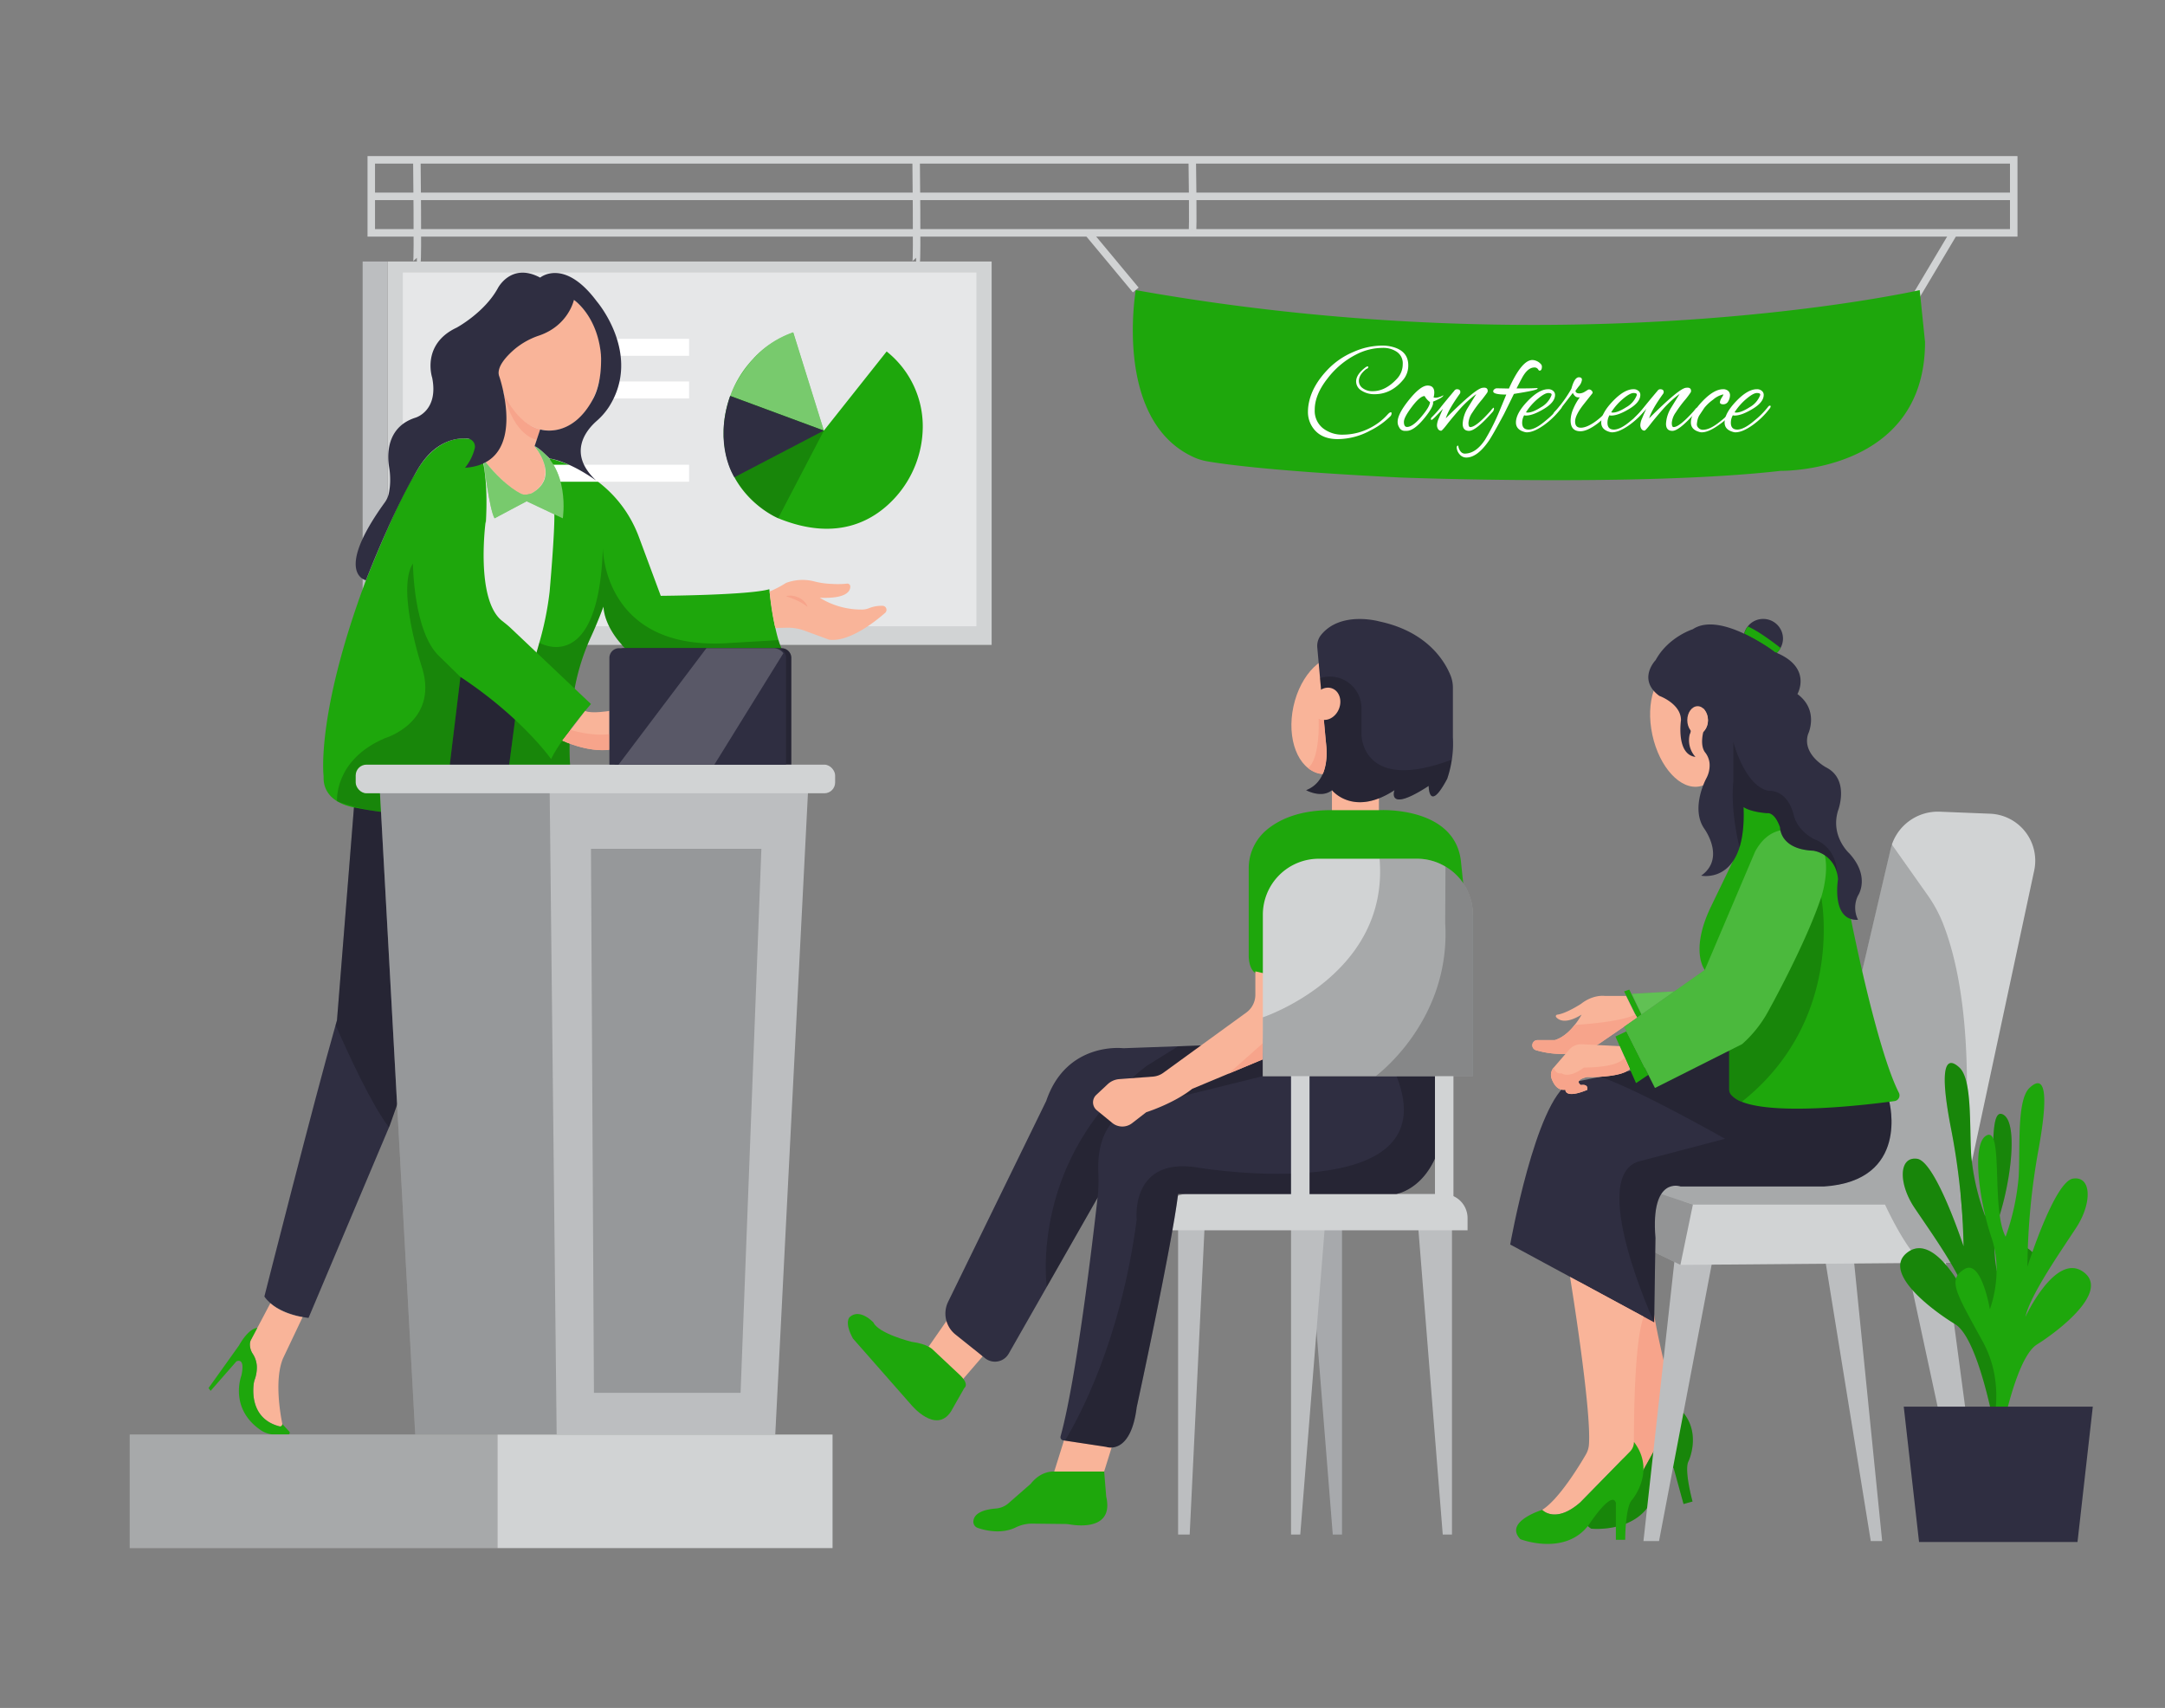  <!DOCTYPE svg PUBLIC "-//W3C//DTD SVG 1.1//EN" "http://www.w3.org/Graphics/SVG/1.1/DTD/svg11.dtd">
<svg id="b625f1e5-8169-47f0-a629-6174850bf053" data-name="Layer 1" xmlns="http://www.w3.org/2000/svg" xmlns:xlink="http://www.w3.org/1999/xlink" width="865.76" height="682.89" viewBox="0 0 865.76 682.89">
<rect x="0" y="0" width="865.76" height="682.89" fill="#808080" stroke="none"/>
<defs>
<clipPath id="bba1797d-02d6-49ba-8647-7b2a2f5c5d3f">
<path id="bc4b0d75-d667-46b5-822e-071868d19f46" data-name="SVGID" d="M-239.61,601.51c-45.46,6.93-88.53,11.33-126.68,14.09-91.65,6.63-155,3.83-155,3.83-94.07,0-157.84-9-199.58-21.43-53.86-16.08-75.27-35-75.27-35-76.57-64-70-186.28-70-186.28,7.19-149,141.27-212.81,141.27-212.81s259.19-193.67,528.75-56.92c0,0,152.35,65.95,156.62,232C-39.51,338.93-32,569.86-239.61,601.51Z" fill="none"/>
</clipPath>
<style xmlns="http://www.w3.org/1999/xhtml">*, ::after, ::before { box-sizing: border-box; }
img, svg { vertical-align: middle; }
</style>
<style xmlns="http://www.w3.org/1999/xhtml">*, body, html { -webkit-font-smoothing: antialiased; }
img, svg { max-width: 100%; }
</style>
</defs>
<path d="M669.85,561.68a5.52,5.52,0,0,1-.52,4.17l-13.79,24.81c-7.31,11.07-13.89,6.92-13.89,6.92,5.33-5.79,9.68-21,11-25.92a9.34,9.34,0,0,0,.18-4c-2.52-13.69-25.06-62.89-25.06-62.89l32.64,7.57C659.25,522.41,667.5,553.22,669.85,561.68Z" fill="#f7a48b"/>
<path d="M675.25,584.19c-1.93,3.36,1.58,16.16,1.58,16.16l-3.6,1-3.9-14.19c-2.9-4.9-8.07,11.14-8.07,11.14-5.76,14.9-24.93,12.91-24.93,12.91-8.35-5,5.32-13.61,5.32-13.61s6.58,4.15,13.89-6.92l13.79-24.81a5.52,5.52,0,0,0,.52-4.17C681.61,570.66,675.25,584.19,675.25,584.19Z" fill="#1ea70c" data-primary="true"/>
<path d="M675.25,584.19c-1.93,3.36,1.58,16.16,1.58,16.16l-3.6,1-3.9-14.19c-2.9-4.9-8.07,11.14-8.07,11.14-5.76,14.9-24.93,12.91-24.93,12.91-8.35-5,5.32-13.61,5.32-13.61s6.58,4.15,13.89-6.92l13.79-24.81a5.52,5.52,0,0,0,.52-4.17C681.61,570.66,675.25,584.19,675.25,584.19Z" opacity="0.2"/>
<polygon points="762.02 502.98 786.41 616.17 793 616.17 777.51 500.18 762.02 502.98" fill="#bcbec0"/>
<polygon points="729.3 500.18 748.1 616.17 752.65 616.17 740.98 500.18 729.3 500.18" fill="#bcbec0"/>
<polygon points="685.08 502.45 663.43 616.17 657.2 616.17 670.04 500.18 685.08 502.45" fill="#bcbec0"/>
<path d="M661.92,500.81,672,505.75l107-.88a6.88,6.88,0,0,0,6.78-7.5l-1.84-20L729.3,453.92l-67.38,16.49-4.72,23.35Z" fill="#d1d3d4"/>
<polygon points="676.97 481.63 671.97 505.75 661.92 500.81 657.2 493.76 661.92 470.41 664.33 477.39 676.97 481.63" opacity="0.3"/>
<path d="M729.3,453.92,756,339.54a19.45,19.45,0,0,1,19.72-15l20.18.81A18.8,18.8,0,0,1,813.47,348L789.05,462s-3.08,16.33-8.37,18.74Z" fill="#d1d3d4"/>
<path d="M664.33,477.39,677,481.63H753.8s8.73,19.08,15.18,23.17h9.9a6.87,6.87,0,0,0,6.84-7.49l-1.83-19.92s9.42-67.33-7.11-108.66a54.36,54.36,0,0,0-6.15-11.12l-14.21-20.1L729.3,453.92l-67.38,16.49Z" opacity="0.2"/>
<path d="M729.3,474.4H672.12S659.93,469.87,662,495l-.52,33.71-57.57-31.12s10.12-57,23.6-64.55l12.41-2.52h0l51.52-10.46,64.06,20.45S763.91,472.19,729.3,474.4Z" fill="#2f2e41" data-secondary="true"/>
<path d="M729.3,474.4H672.12S659.93,469.87,662,495l-.52,33.71s-27.48-59.9-5.18-64.58l33.53-8.81s-34.37-19.52-49.89-24.8l51.52-10.46,64.06,20.45S763.91,472.19,729.3,474.4Z" opacity="0.2"/>
<path d="M759.34,436.92a2.3,2.3,0,0,1-1.75,3.33c-11.23,1.53-47.22,5.82-61.07.28a10.48,10.48,0,0,1-4.34-2.87,3.44,3.44,0,0,1-.71-2.19V404.9l-9.74-17.1s-6.06-7.41,2.37-25.11l8.79-18.18,3.35-26.66L711.82,323l24.48,21.1,3.89,23.4S750.38,419.31,759.34,436.92Z" fill="#1ea70c" data-primary="true"/>
<path d="M696.52,440.53a10.46,10.46,0,0,1-4.35-2.88,3.49,3.49,0,0,1-.7-2.18V420.08l32.33-60.77,4.49-.53S738.12,407.53,696.52,440.53Z" opacity="0.2"/>
<path d="M425.86,574.68l-4.29,13.71h19.95s2.58-8.22,3.55-11.36Z" fill="#f9b499"/>
<path d="M398.24,603.15c-3.38.26-8.67,1.26-9,5.07a2.6,2.6,0,0,0,1.76,2.69c2.89,1,9.38,2.6,15.12-.17a14.77,14.77,0,0,1,6.51-1.55l13.23.15a11.47,11.47,0,0,1,1.94.17c3.66.62,17.63,2.17,14.56-11.13l-.81-10H421.57s-5.09-.59-9.4,4.9L403.33,601A8.65,8.65,0,0,1,398.24,603.15Z" fill="#1ea70c" data-primary="true"/>
<polygon points="370.76 539.28 379.58 526.59 392.97 542.29 383.88 552.83 370.76 539.28" fill="#f9b499"/>
<path d="M339.8,526.59s-2.37,1.94,1.29,8.6l23.44,26.67s9.68,11.61,15.7,2.58L385.6,555s2.37-1.51-2.15-5.59l-10.32-9.68s-1.94-2.37-8.6-3.23c0,0-13.12-3.22-15.27-7.74C349.26,528.74,343.88,522.93,339.8,526.59Z" fill="#1ea70c" data-primary="true"/>
<polygon points="536.66 489.6 536.66 613.56 532.96 613.56 523.06 489.6 536.66 489.6" fill="#a7a9ac"/>
<polygon points="471.11 489.6 471.11 613.56 475.74 613.56 481.75 489.6 471.11 489.6" fill="#bcbec0"/>
<polygon points="516.27 489.6 516.27 613.56 519.96 613.56 529.86 489.6 516.27 489.6" fill="#bcbec0"/>
<polygon points="580.63 489.6 580.63 613.56 576.94 613.56 567.04 489.6 580.63 489.6" fill="#bcbec0"/>
<path d="M382.08,533.58l11.84,9.47a6.32,6.32,0,0,0,9.44-1.8l35.54-62.33L505,430.28V417.11l-55.81,2s-22.71-2.84-30.82,21.09l-39.21,80.27A10.73,10.73,0,0,0,382.08,533.58Z" fill="#2f2e41" data-secondary="true"/>
<path d="M418.6,514.51s-7.38-51.35,39.89-88.31l12.62-7.86L505,417.11v13.17L438.9,478.92Z" opacity="0.2"/>
<ellipse cx="532.63" cy="285.78" rx="24" ry="15.73" transform="translate(140.25 745.57) rotate(-77.74)" fill="#f9b499"/>
<rect x="532.63" y="314.18" width="18.78" height="12.06" fill="#f9b499"/>
<rect x="154.97" y="104.56" width="241.58" height="153.29" fill="#d1d3d4"/>
<rect x="161.08" y="108.97" width="229.38" height="141.43" fill="#e6e7e8"/>
<path d="M199.19,261.14l18.92,6.47,7.26-30,1-49.33-32.19-7.1-7.28,13.31s-2.91,34-2.82,34.91S199.19,261.14,199.19,261.14Z" fill="#e6e7e8"/>
<path d="M219.79,275.28l-18.08,45L155.84,450.06l-.29.69-32.17,76.19s-12.53-1.14-17.66-8.54c0,0,20.14-79.45,28.49-108.57.2-.66.38-1.31.55-1.92l7.49-94,40.52-53.54Z" fill="#2f2e41" data-secondary="true"/>
<path d="M219.79,275.28l-18.08,45L155.84,450.06l-.29.69c-6.77-8.84-15.82-28.31-21.34-40.92.2-.66.38-1.31.55-1.92l7.49-94,40.52-53.54Z" opacity="0.2"/>
<path d="M314.34,261.82s-57.06,8.83-65.87-4.29c0,0-6.67-6.91-7.15-15,0,0-2.42,6.52-4.88,11.82A88.46,88.46,0,0,0,228.92,281c-1.17,9.62-1.8,21.34-.21,31.93a5.21,5.21,0,0,1-3.24,5.67c-4.45,1.71-12.57,3.67-23.76,1.71l4.45-33.89s5.46-14.58,9.5-29.43a124.5,124.5,0,0,0,4.13-20.44s2.05-23.11,1.89-30.88l-1.89-22.35s26.06,5,35.84,31.76l8.6,23.15s35.31-.24,43.42-2.64c0,0,1.28,12.51,3.65,20.35C312.17,258.8,313.18,261.05,314.34,261.82Z" fill="#1ea70c" data-primary="true"/>
<path d="M314.34,261.82s-57.06,8.83-65.87-4.29c0,0-6.67-6.91-7.15-15,0,0-2.42,6.52-4.88,11.82A88.46,88.46,0,0,0,228.92,281c-1.17,9.62-1.8,21.34-.21,31.93a5.21,5.21,0,0,1-3.24,5.67c-4.45,1.71-12.57,3.67-23.76,1.71l4.45-33.89s5.46-14.58,9.5-29.43c0,0,23.75,13.92,25.42-37.86,0,0,0,40.36,48.58,38.08l21.64-1.27C312.17,258.8,313.18,261.05,314.34,261.82Z" opacity="0.2"/>
<rect x="145.02" y="104.56" width="9.95" height="153.29" fill="#bcbec0"/>
<rect x="195.35" y="135.47" width="80.21" height="6.79" fill="#fff"/>
<rect x="195.35" y="152.52" width="80.21" height="6.79" fill="#fff"/>
<rect x="195.35" y="185.82" width="80.21" height="6.79" fill="#fff"/>
<path d="M249.68,259.17h62.87a3.89,3.89,0,0,1,3.89,3.89v42.67a0,0,0,0,1,0,0H245.79a0,0,0,0,1,0,0V263.06A3.89,3.89,0,0,1,249.68,259.17Z" fill="#2f2e41" data-secondary="true"/>
<path d="M249.68,259.17h62.87a3.89,3.89,0,0,1,3.89,3.89v42.67a0,0,0,0,1,0,0H245.79a0,0,0,0,1,0,0V263.06A3.89,3.89,0,0,1,249.68,259.17Z" opacity="0.2"/>
<ellipse cx="219.79" cy="144.45" rx="20.7" ry="27.72" fill="#f9b499"/>
<path d="M194.22,184.87s7.95,10.06,14.51,12.71a4.48,4.48,0,0,0,3.86-.29c3.45-2,9.84-7.48,1.19-18.89l2.23-6.7s-9.22-1.14-14.62-14.55a33.52,33.52,0,0,1,.11,12A34,34,0,0,1,194.22,184.87Z" fill="#f9b499"/>
<path d="M216,171.7l-1.37,4.13s-9-1.05-13.25-18.68C201.39,157.15,206.41,169.38,216,171.7Z" fill="#f7a48b"/>
<path d="M193.51,185.24s2.15,18.43,4.26,22l12.83-6.82,14.46,6.82s3.27-20.48-11.28-28.84c0,0,10.71,12.34-1.19,18.89,0,0-2.52.91-3.86.29,0,0-5.93-2.17-14.51-12.71Z" fill="#1ea70c" data-primary="true"/>
<path d="M193.51,185.24s2.15,18.43,4.26,22l12.83-6.82,14.46,6.82s3.27-20.48-11.28-28.84c0,0,10.71,12.34-1.19,18.89,0,0-2.52.91-3.86.29,0,0-5.93-2.17-14.51-12.71Z" fill="#fff" opacity="0.4"/>
<path d="M194.22,208.4s-4.22,31.09,6.45,39.75c1.27,1,2.56,2,3.74,3.14l31.91,30.2s-11.77,13.47-15.95,22c0,0-11.57-16.52-36.25-32.84l-6.06,49.9a4.8,4.8,0,0,1-3.93,4.13c-4.91.87-15.12,1.64-31.89-1.75,0,0-13.3-1.39-12.83-12.53,0,0-3.19-24.57,16.91-78.36,0,0,13.77-34.54,19.82-42.75,0,0,7.58-15.95,21.9-13.75a3.92,3.92,0,0,1,3,2.21c1.6,3.45,4.37,12.39,3.23,31.58" fill="#1ea70c" data-primary="true"/>
<path d="M165.13,225.3s.15,27.6,10.64,37.2l8.35,8.17-6.06,49.9s-.61,3.68-3.93,4.13c0,0-20.72,2.84-39.34-4.34,0,0-1.36-16.47,19.14-25.21,0,0,21.27-6.26,15-27.71C168.93,267.44,158.3,235.74,165.13,225.3Z" opacity="0.2"/>
<path d="M113.17,543.13c-3.47,8.35-1.13,21.93-.28,26.16a.87.87,0,0,1-1.09,1C100.4,567.34,101,556.36,101.52,553a9.32,9.32,0,0,1,.49-1.77,14.66,14.66,0,0,0,.72-4.8,10.11,10.11,0,0,0-1.76-5.32,6.8,6.8,0,0,1-.94-4.76l2.86-5.4,5.22-9.88c5.09,4.52,12.9,5.55,12.9,5.55Z" fill="#f9b499"/>
<path d="M115.19,573.58H110a10.13,10.13,0,0,1-5.7-1.74C91.44,563.06,96.53,550,96.53,550c1.67-7.66-2-5.67-2-5.67L84.22,556.11,83.39,555l12.15-17c4.16-7.32,7.35-7.06,7.35-7.06l-2.45,4.63a4.12,4.12,0,0,0-.5,2.12,6.83,6.83,0,0,0,1,3.41,10.11,10.11,0,0,1,1.76,5.32,14.66,14.66,0,0,1-.72,4.8,9.32,9.32,0,0,0-.49,1.77c-.48,3.4-1.12,14.38,10.28,17.33a.87.87,0,0,0,1.09-1l2.83,3.08A.72.72,0,0,1,115.19,573.58Z" fill="#1ea70c" data-primary="true"/>
<polygon points="151.82 314.75 166.05 573.58 310.02 573.58 323.21 314.75 151.82 314.75" fill="#bcbec0"/>
<polygon points="151.82 314.75 219.79 314.75 222.6 573.58 166.05 573.58 151.82 314.75" opacity="0.2"/>
<polygon points="236.32 339.38 237.51 556.9 296.15 556.9 304.47 339.38 236.32 339.38" opacity="0.2"/>
<rect x="51.88" y="573.58" width="281.05" height="45.4" fill="#d1d3d4"/>
<rect x="51.88" y="573.58" width="147.11" height="45.4" opacity="0.2"/>
<path d="M307.76,236.5a43.85,43.85,0,0,0,6.58-3.44,18.87,18.87,0,0,1,11-.67,32.23,32.23,0,0,0,7.25,1.07,35.55,35.55,0,0,0,6.07-.1,1.18,1.18,0,0,1,1.37,1.15c0,1.89-1.59,4.93-12.2,4.49a31.51,31.51,0,0,0,16.81,4.72,7.65,7.65,0,0,0,2.72-.49,13.48,13.48,0,0,1,5.79-1A1.62,1.62,0,0,1,354,245c-3.73,3.29-14.26,11.8-22.44,10.77l-9.85-3.62a19.4,19.4,0,0,0-7.12-1.17l-4.54.11A100.26,100.26,0,0,1,307.76,236.5Z" fill="#f9b499"/>
<path d="M314.34,238.37a6.38,6.38,0,0,1,2.57-.16,8.69,8.69,0,0,1,2.49.73,7.45,7.45,0,0,1,2.14,1.5,5.66,5.66,0,0,1,1.41,2.17c-.74-.47-1.36-1-2.05-1.36a19.55,19.55,0,0,0-2.06-1.11C317.43,239.46,316,239,314.34,238.37Z" fill="#f7a48b"/>
<circle cx="281.87" cy="287.22" r="6.3" fill="none" stroke="#ed1c24" stroke-miterlimit="10" stroke-width="0.25"/>
<path d="M224.87,296.11s9.85,4.71,18.82,3.65V284.25s-7.19,1.21-9.71,0Z" fill="#f9b499"/>
<path d="M228.15,291.84s8.44,2.68,15.54,1.68v6.24s-7.42,1.46-18.82-3.65Z" fill="#f7a48b"/>
<path d="M581,294.87a42,42,0,0,1-.43,8.89,43.39,43.39,0,0,1-1.84,7.62c-7.4,13.95-7.4,2.85-7.4,2.85-17.09,11.1-13.68,1.71-13.68,1.71-16.51,10.82-25,0-25,0-4.2,3.42-10.33,0-10.33,0,10.25-4,8-17.94,8-17.94l-2.45-26.89-1.1-12.23a7,7,0,0,1,1.5-5c7.93-9.8,23.37-5.4,23.37-5.4,19.3,4.12,26.23,16.13,28.44,21.65A13.13,13.13,0,0,1,581,275Z" fill="#2f2e41" data-secondary="true"/>
<path d="M580.52,303.76a43.39,43.39,0,0,1-1.84,7.62c-7.4,13.95-7.4,2.85-7.4,2.85-17.09,11.1-13.68,1.71-13.68,1.71-16.51,10.82-25,0-25,0-4.2,3.42-10.33,0-10.33,0,10.25-4,8-17.94,8-17.94l-2.45-26.89.12,0a12.66,12.66,0,0,1,16.5,12.08v10.59s0,23.46,36,10Z" opacity="0.2"/>
<path d="M527.31,287.22s.78,16-4.25,19.86c0,0,3,2.54,5.91,2.36,0,0,2.35-4.86,1.2-13.25l-.76-8.36A2.64,2.64,0,0,1,527.31,287.22Z" fill="#f7a48b"/>
<path d="M505.76,389.25s-5.83,2.53-6.41-6.61v-35.4a20,20,0,0,1,6.69-15c4.88-4.3,13.09-8.4,26.59-8.31h19s30.93-1.75,32.68,21.39l2.53,24.32Z" fill="#1ea70c" data-primary="true"/>
<path d="M474.71,477.39H577.22a9.64,9.64,0,0,1,9.64,9.64v4.88a0,0,0,0,1,0,0H465.06a0,0,0,0,1,0,0V487A9.64,9.64,0,0,1,474.71,477.39Z" fill="#d1d3d4"/>
<path d="M558.36,477.39H471.11c-2.48,20.53-16.56,85.3-16.56,85.3-2.44,19.46-12.17,15.82-12.17,15.82L425.86,576l-.69-.11a1.28,1.28,0,0,1-1.05-1.62c6.3-22.84,12.76-77.39,14.78-95.34a61.18,61.18,0,0,0,.32-9.76c-1.3-27.71,20.6-27.71,20.6-27.71L505,430.28h72.55C581.71,473.86,558.36,477.39,558.36,477.39Z" fill="#2f2e41" data-secondary="true"/>
<path d="M558.36,477.39H471.11c-2.48,20.53-16.56,85.3-16.56,85.3-2.44,19.46-12.17,15.82-12.17,15.82L425.86,576c5.51-9,22.29-39.83,28.69-88.32,0,0-2.84-25.95,25.54-20.67,0,0,99.45,16.17,78.38-36.72h19.06C581.71,473.86,558.36,477.39,558.36,477.39Z" opacity="0.2"/>
<path d="M502,388.38v9.38a8.75,8.75,0,0,1-3.61,7.08l-33.18,24.09a8.15,8.15,0,0,1-4.16,1.53l-13.4,1a7.68,7.68,0,0,0-4.66,2l-4.61,4.32a4.08,4.08,0,0,0,.21,6.13l6.2,5.08a6.36,6.36,0,0,0,7.9.11l5.67-4.39s10.9-3.43,18.38-9.35L505,423.56l.78-34.31Z" fill="#f9b499"/>
<polygon points="491.26 429.3 504.98 417.11 504.98 423.56 491.26 429.3" fill="#f7a48b"/>
<ellipse cx="674.73" cy="290.75" rx="14.28" ry="24.13" transform="translate(-46.02 148.2) rotate(-12.12)" fill="#f9b499"/>
<path d="M713,255.32a7.82,7.82,0,0,1-1,3.77,8.11,8.11,0,0,1-1.52,2,7.77,7.77,0,0,1-5.4,2.15,7.9,7.9,0,0,1-7.9-7.89,6.84,6.84,0,0,1,.26-1.94,7.39,7.39,0,0,1,1.46-2.94,7.81,7.81,0,0,1,6.18-3A7.89,7.89,0,0,1,713,255.32Z" fill="#2f2e41" data-secondary="true"/>
<path d="M712.05,259.09a8.11,8.11,0,0,1-1.52,2l-.87-.36c-4.19-3.44-12.17-7.32-12.17-7.32a7.39,7.39,0,0,1,1.46-2.94C703.05,252.29,708.69,256.46,712.05,259.09Z" fill="#1ea70c" data-primary="true"/>
<polygon points="646 414.44 654.23 433.06 659.15 429.75 650.38 412.36 646 414.44" fill="#1ea70c" data-primary="true"/>
<path d="M653.4,576.53a5.53,5.53,0,0,1-1.6,3.88l-19.86,20.28c-10,8.74-15.23,3-15.23,3,6.67-4.17,14.89-17.72,17.44-22.1a9.17,9.17,0,0,0,1.23-3.77c1.19-13.87-7.54-67.28-7.54-67.28l29.48,15.94C653.57,535.86,653.37,567.75,653.4,576.53Z" fill="#f9b499"/>
<path d="M652.65,599.67c-2.75,2.72-2.75,16-2.75,16h-3.73V600.94c-1.5-5.49-10.74,8.61-10.74,8.61-9.49,12.85-27.45,5.86-27.45,5.86-6.74-7,8.73-11.72,8.73-11.72s5.25,5.74,15.23-3l19.86-20.28a5.53,5.53,0,0,0,1.6-3.88C662.36,588.3,652.65,599.67,652.65,599.67Z" fill="#1ea70c" data-primary="true"/>
<polygon points="652.57 397.36 656.4 405.65 669.55 396.38 652.57 397.36" fill="#1ea70c" data-primary="true"/>
<polygon points="652.57 397.36 656.4 405.65 669.55 396.38 652.57 397.36" fill="#fff" opacity="0.3"/>
<polygon points="649.46 396.38 651.54 395.68 656.4 405.65 654.65 406.88 649.46 396.38" fill="#1ea70c" data-primary="true"/>
<path d="M654.64,406.88c-3.25,2.3-13.52,9.3-13.52,9.3-10.46,7.71-22.82,4.95-27,3.69a2.06,2.06,0,0,1,.61-4h7c3.35-1,6.16-3.72,8-6.11a28.49,28.49,0,0,0,2.73-4.07c-6.33,3.87-9.09,2.24-10.17,1a.62.62,0,0,1,.44-1c3.61-.45,9.55-4.35,9.55-4.35,4.88-3.82,9.42-3.14,9.42-3.14h8.54l3.7,7.51Z" fill="#f9b499"/>
<path d="M654.64,406.88c-3.25,2.3-13.52,9.3-13.52,9.3-10.46,7.71-22.82,4.95-27,3.69a2.06,2.06,0,0,1,.61-4h7c3.35-1,6.16-3.72,8-6.11.56,0,17.74-.9,24.21-4.09Z" fill="#f7a48b"/>
<path d="M329.46,172.17l25.1-31.64A38.21,38.21,0,0,1,369,171a42.44,42.44,0,0,1-10.62,27.49c-8.08,9.14-23,18.6-47.18,8.72,0,0-20.22-8.26-21.73-31.51A43.26,43.26,0,0,1,301,143.67a38.84,38.84,0,0,1,16.2-10.79Z" fill="#1ea70c" data-primary="true"/>
<path d="M329.46,172.17,292,158.3s6.53-19.1,25.17-25.42Z" fill="#fff" opacity="0.4"/>
<path d="M329.46,172.17l-35.78,18.68s-8.56-12.78-1.7-32.55Z" fill="#2f2e41" data-secondary="true"/>
<path d="M311.16,207.24l18.3-35.07-35.78,18.68S299.51,201.73,311.16,207.24Z" opacity="0.2"/>
<line x1="435.17" y1="93.1" x2="454.18" y2="115.95" fill="none" stroke="#d1d3d4" stroke-miterlimit="10" stroke-width="3"/>
<line x1="761.43" y1="126.43" x2="781.27" y2="93.1" fill="none" stroke="#d1d3d4" stroke-miterlimit="10" stroke-width="3"/>
<rect x="148.47" y="63.91" width="656.8" height="29.19" fill="none" stroke="#d1d3d4" stroke-miterlimit="10" stroke-width="3"/>
<line x1="148.47" y1="78.51" x2="805.27" y2="78.51" fill="none" stroke="#d1d3d4" stroke-miterlimit="10" stroke-width="3"/>
<path d="M166.7,63.91s.47,40.65,0,40.65" fill="none" stroke="#d1d3d4" stroke-miterlimit="10" stroke-width="3"/>
<path d="M366.35,63.91s.47,40.65,0,40.65" fill="none" stroke="#d1d3d4" stroke-miterlimit="10" stroke-width="3"/>
<path d="M476.77,63.91s.46,29.19,0,29.19" fill="none" stroke="#d1d3d4" stroke-miterlimit="10" stroke-width="3"/>
<path d="M237.27,159.31C228.57,175.83,216,171.7,216,171.7l-2.23,6.7c2,.67,6,4.9,6,4.9,8.91,1.56,18.7,8.91,18.7,8.91-11.83-11-3.94-20.3.07-23.85a27.12,27.12,0,0,0,5-5.72c13.32-21-4.88-42.12-4.88-42.12C225.58,102.93,216,111,216,111c-11.58-6.24-16.92,4.23-16.92,4.23C193.74,125,182.61,131,182.61,131c-14.25,6.68-9.79,20-9.79,20,2.67,13.36-6.68,16-6.68,16-12,3.83-11.23,15.6-10.54,19.71a29,29,0,0,1,.43,4.74,26,26,0,0,1-.6,6.07,9.6,9.6,0,0,1-1.59,3.41c-20.57,28.46-7.52,31.08-7.52,31.08,11.8-29.84,19.82-42.75,19.82-42.75,7-13.05,16.17-14.27,20.82-13.9a3.22,3.22,0,0,1,2.92,3.75,19.93,19.93,0,0,1-3.93,7.93c26.05-1.79,13.58-36.92,13.58-36.92-.88-3.44,2.8-7.54,6.34-10.58a30.18,30.18,0,0,1,9.84-5.42c11.67-4.06,13.79-14.2,13.79-14.2s9.37,6.18,10.81,21.92c0,.49.06,1,.06,1.46C240.38,146,240.35,153.45,237.27,159.31Z" fill="#2f2e41" data-secondary="true"/>
<rect x="142.24" y="305.73" width="191.72" height="11.45" rx="4.31" fill="#d1d3d4"/>
<path d="M247.58,259.17h62.87a3.89,3.89,0,0,1,3.89,3.89v42.67a0,0,0,0,1,0,0H243.69a0,0,0,0,1,0,0V263.06A3.89,3.89,0,0,1,247.58,259.17Z" fill="#2f2e41" data-secondary="true"/>
<path d="M247.35,305.73l35.13-46.56h26.69a5,5,0,0,1,4.09,2l-27.58,44.54Z" fill="#fff" opacity="0.2"/>
<ellipse cx="530.34" cy="281.39" rx="6.59" ry="5.49" transform="translate(71.85 668.99) rotate(-68.16)" fill="#f9b499"/>
<rect x="516.27" y="426.2" width="7.39" height="55.43" fill="#d1d3d4"/>
<rect x="573.83" y="426.2" width="7.39" height="55.43" fill="#d1d3d4"/>
<path d="M589,365.72v64.56H505V365.72a22.37,22.37,0,0,1,22.37-22.37h39.29A22.07,22.07,0,0,1,578,346.48,22.3,22.3,0,0,1,589,365.72Z" fill="#d1d3d4"/>
<path d="M589,365.72v64.56H505V406.75s50.58-16.73,46.68-63.4h15A22.35,22.35,0,0,1,589,365.72Z" opacity="0.2"/>
<path d="M589,365.72v64.56H550.11s30.17-22,27.81-61.25l.11-22.55A22.3,22.3,0,0,1,589,365.72Z" opacity="0.2"/>
<path d="M649.46,410.54,661.8,435l34.87-17.54A48.54,48.54,0,0,0,707.28,404s14.72-26.42,21-45.26c0,0,7.11-21.06-5.87-25.25,0,0-13-7.14-20.59,7.06L681.73,387.8Z" fill="#1ea70c" data-primary="true"/>
<path d="M649.46,410.54,661.8,435l34.87-17.54A48.54,48.54,0,0,0,707.28,404s14.72-26.42,21-45.26c0,0,7.11-21.06-5.87-25.25,0,0-13-7.14-20.59,7.06L681.73,387.8Z" fill="#fff" opacity="0.2"/>
<path d="M743,358.08a10.92,10.92,0,0,0,0,9.68c-10.82.57-8-16.22-8-16.22a15.77,15.77,0,0,0-.34-2.21,11.77,11.77,0,0,0-9.54-9.19c-13.47-.56-13.28-9.3-13.28-9.3-2.28-6.45-5.12-5.69-5.12-5.69-7.22-.57-9.5-2.47-9.5-2.47.29,7-.39,12.2-1.61,16.12-4.29,13.66-15.33,11.32-15.33,11.32,10-7.07,1.14-18.94,1.14-18.94-5.47-8.21.9-19.94.9-19.94a10.9,10.9,0,0,0,1.32-5.94,8.26,8.26,0,0,0-1.82-4.51c-2.15-2.86-.67-8.18-.67-8.18,4.11-4.84,0-9.32,0-9.32l-5.42,4.65c1,4.35,0,5.6,0,5.6a9.86,9.86,0,0,0,2.27,9.1c-7.86-1-5.79-14.7-5.79-14.7,0-6.62-8.69-9.72-8.69-9.72-8.9-6.62-1.45-14.29-1.45-14.29,5.09-9.29,14.85-12.34,14.85-12.34,11.1-7.41,32.74,9.11,32.74,9.11,15.37,6,9.11,16.8,9.11,16.8,8.83,6.55,4.27,16,4.27,16-2.57,8.06,7.12,13.28,7.12,13.28,9.69,4.85,4.84,17.37,4.84,17.37-3.13,10.26,4.55,17.09,4.55,17.09C748.1,350.68,743,358.08,743,358.08Z" fill="#2f2e41" data-secondary="true"/>
<path d="M734.66,349.33a11.77,11.77,0,0,0-9.54-9.19c-13.47-.56-13.28-9.3-13.28-9.3-2.28-6.45-5.12-5.69-5.12-5.69-7.22-.57-9.5-2.47-9.5-2.47.29,7-.39,12.2-1.61,16.12,0,0-3.69-14.18-2.47-26.27V296.58s4.56,17.94,14.24,19.64c0,0,7.41-.85,10,10,0,0,1.13,5.7,8.25,9.4C725.6,335.59,734.28,338.13,734.66,349.33Z" opacity="0.2"/>
<ellipse cx="678.87" cy="287.95" rx="4.14" ry="5.59" fill="#f9b499"/>
<path d="M632.2,433.84c3.2-.5,2.53,1.92,2.53,1.92-9.12,3.76-8.75-.07-8.75-.07-3,.51-4.65-2.12-5.47-4.32a4.46,4.46,0,0,1,.81-4.53l6.16-7.13a6.34,6.34,0,0,1,5.13-2.18l15.08.75,2,4.43,2.07,4.68c-3.36,3.62-17.15,3.25-17.15,3.25C629,432,632.2,433.84,632.2,433.84Z" fill="#f9b499"/>
<path d="M632.2,433.84c3.2-.5,2.53,1.92,2.53,1.92-9.12,3.76-8.75-.07-8.75-.07-3,.51-4.65-2.12-5.47-4.32a4.46,4.46,0,0,1,.81-4.53s.64,2.79,3.15,2.3c0,0,2.85,2.3,8.91-2.3,0,0,14,.2,16.27-4.13l2.07,4.68c-3.36,3.62-17.15,3.25-17.15,3.25C629,432,632.2,433.84,632.2,433.84Z" fill="#f7a48b"/>
<path d="M454.18,116s-9.1,52.23,23.28,66.84a22.11,22.11,0,0,0,5.34,1.62c6.52,1.14,26.76,4,77.12,6.46,0,0,96.51,3.71,152.13-2.66,0,0,57.75,1.06,57.75-51.54L767.67,116S629.62,147.29,454.18,116Z" fill="#1ea70c" data-primary="true"/>
<path d="M549.73,157.61a9.26,9.26,0,0,1-5.28-1.44,4.24,4.24,0,0,1-2.15-3.63q0-2.78,3.61-5.55a1.89,1.89,0,0,1,.94-.48c.21,0,.32.07.32.21q0,.53-.84.84c-2,1.57-2.93,3.16-2.93,4.77a3.5,3.5,0,0,0,1.57,2.9,6.32,6.32,0,0,0,3.92,1.18c3.43,0,6.65-1.64,9.69-4.92a8.49,8.49,0,0,0,2.36-5.92,5.5,5.5,0,0,0-2.52-5,9.66,9.66,0,0,0-5.65-1.47,23.14,23.14,0,0,0-10.32,2.57,33.45,33.45,0,0,0-11.54,9.6q-5.16,6.52-5.16,12.54A8.86,8.86,0,0,0,529,171.2a12.49,12.49,0,0,0,8.06,2.59,23.7,23.7,0,0,0,10.79-2.67,24.32,24.32,0,0,0,7-5.34c.56-.63,1-.94,1.31-.94s.31.18.31.55a1.66,1.66,0,0,1-.57,1.13,30.37,30.37,0,0,1-8,5.65,27.52,27.52,0,0,1-13,3.4q-6.52,0-9.71-4.29a10.81,10.81,0,0,1-2.15-6.75,18,18,0,0,1,.42-3.72q1.41-6.7,7.43-13a30.63,30.63,0,0,1,10.32-7.09,28.81,28.81,0,0,1,11.31-2.54,15.81,15.81,0,0,1,4.92.68c3.8,1.18,5.71,3.58,5.71,7.17a8.85,8.85,0,0,1-1.94,5.71Q556.39,157.61,549.73,157.61Z" fill="#fff"/>
<path d="M573.08,161.07q0,1.83-3.5,6.13-4.14,5.07-7.07,5.07h-.84a2.4,2.4,0,0,1-2.15-1.41,4,4,0,0,1-.62-2.2q0-3.14,4.58-8.82t7.4-5.68c1.79,0,2.68.94,2.68,2.83a8.67,8.67,0,0,1-.27,1.88c0,.1.37.16,1,.16a7.2,7.2,0,0,0,2.88-1c0,.6-1.42,1.45-4.14,2.57A1.74,1.74,0,0,1,573.08,161.07Zm-3.4-2.72c-1.19,0-2.87,1.39-5,4.19s-3.27,4.85-3.27,6.17.42,2,1.25,2c1.5,0,3.41-1.36,5.71-4.08s3.46-4.68,3.46-5.86A7.71,7.71,0,0,1,569.68,158.35Z" fill="#fff"/>
<path d="M582.56,155.62c.94,0,1.41.37,1.41,1.1a1.45,1.45,0,0,1-.15.63c-3.14,4.37-5,7.66-5.66,9.9q12.2-12.19,14.82-12.2a2,2,0,0,1,.47-.05c1,0,1.47.43,1.47,1.31a1.43,1.43,0,0,1-.11.52c-.07.17-.77,1.12-2.09,2.83a47.08,47.08,0,0,0-3.9,5.23,8.35,8.35,0,0,0-1.6,4.19c0,1.12.24,1.68.73,1.68q2.31,0,8-6.34a4.22,4.22,0,0,0,.37-.47c.52-.63.84-.94.94-.94s.16.17.16.52a2.36,2.36,0,0,1-.73,1.36q-6.5,7.38-9.22,7.38c-1.71,0-2.56-.94-2.56-2.82A13.45,13.45,0,0,1,587,163l3.35-5.44a41.55,41.55,0,0,0-6.33,5.73q-2.78,3.12-5.06,6c-1.52,2-2.4,2.93-2.64,2.93a1.43,1.43,0,0,1-1.23-.65,2.82,2.82,0,0,1-.45-1.63,7.28,7.28,0,0,1,.68-2.59c.46-1.08,1-2.39,1.73-3.92l-3.14,3.29c-.77.77-1.25,1.16-1.44,1.16s-.29-.12-.29-.34a1.15,1.15,0,0,1,.42-.76,43.19,43.19,0,0,0,3.35-3.72q1.37-1.78,5.6-6.81A1.31,1.31,0,0,1,582.56,155.62Z" fill="#fff"/>
<path d="M616.59,146.57c0,1.08-.31,1.62-.94,1.62-.17,0-.35-.14-.52-.42a1.66,1.66,0,0,0-1.57-.84q-2.41,0-4.51,3.46-.42.68-2.61,4.92h.62q5.72,0,7.6-.16c.13,0,.21.11.21.21,0,.28-1.24.67-3.72,1.15s-4.26.72-5.76,1c-1.08,2.23-2.39,4.89-3.93,8q-4.71,8.79-6.23,10.94-4.56,6.5-8.9,6.49a3.43,3.43,0,0,1-2.64-1.28,4.46,4.46,0,0,1-1.18-2.85c.1-.42.26-.63.47-.63s.17.12.21.36a4.25,4.25,0,0,0,1,2.1,2.14,2.14,0,0,0,1.51.73q4.46,0,8.12-5.5a84.15,84.15,0,0,0,5.71-11.3l2.82-6.81c-3.49,0-5.23-.45-5.23-1.26a1.07,1.07,0,0,1,.5-.89,1.53,1.53,0,0,1,.86-.36l4.92.1q5.13-11.42,9.43-11.41a4.87,4.87,0,0,1,3.29,1.57A1.48,1.48,0,0,1,616.59,146.57Z" fill="#fff"/>
<path d="M610.57,172.85a3.11,3.11,0,0,1-1-.16q-3.36-.93-3.36-3.77,0-3.66,4.61-8.48t8.27-4.82a2.9,2.9,0,0,1,2,.66,2.06,2.06,0,0,1,.76,1.6q0,2.93-4.43,5.6t-7.2,2.67a2.29,2.29,0,0,1-.73-.11,6.13,6.13,0,0,0-.79,3c0,1.81.87,2.72,2.6,2.72s4-1.17,6.72-3.51a33.38,33.38,0,0,0,5.45-5.44q.47-.63.81-.63c.23,0,.34.1.34.31a1.75,1.75,0,0,1-.42.89,32.08,32.08,0,0,1-6.8,6.6Q613.34,172.85,610.57,172.85Zm9.9-15.08c0-.42-.45-.63-1.34-.63s-2.15.68-3.79,2a23.41,23.41,0,0,0-5.13,5.71,2.11,2.11,0,0,0,.68.11q2,0,5.31-2.12a9.34,9.34,0,0,0,4.16-4.64A1.27,1.27,0,0,0,620.47,157.77Z" fill="#fff"/>
<path d="M632,172.43q-3.93,0-3.93-4.34a12.17,12.17,0,0,1,1.15-4.82,21.43,21.43,0,0,1,2.52-4.4,3.25,3.25,0,0,1-.68,0c-.84,0-1.54-.59-2.1-1.78l-3.87,5c-2.17,2.69-3.42,4-3.77,4-.18,0-.26-.07-.26-.21a2.8,2.8,0,0,1,.89-1.52,49.59,49.59,0,0,0,6.44-8.95q1.2-4.56,3-4.56c.81,0,1.21.35,1.21,1a4.77,4.77,0,0,1-1.31,2.67l-1.26,1.68c0,.73.54,1.1,1.62,1.1a4.26,4.26,0,0,0,2.1-.68l1.36-.84a1.4,1.4,0,0,1,.52-.05,1.26,1.26,0,0,1,.89.52.93.93,0,0,1,.32.94l-3.62,4.56q-3.35,4.29-3.35,6.78c0,1.66.77,2.48,2.31,2.48s3.57-.85,5.91-2.56a25.37,25.37,0,0,0,3.83-3.4,11.31,11.31,0,0,1,1.78-1.89q.36,0,.36.39a1.44,1.44,0,0,1-.47.92L642,166.52a32.27,32.27,0,0,1-3.15,2.82Q634.72,172.43,632,172.43Z" fill="#fff"/>
<path d="M644.66,172.85a3.13,3.13,0,0,1-1-.16q-3.35-.93-3.35-3.77,0-3.66,4.61-8.48t8.27-4.82a2.87,2.87,0,0,1,2,.66,2,2,0,0,1,.76,1.6q0,2.93-4.42,5.6t-7.2,2.67a2.35,2.35,0,0,1-.74-.11,6.12,6.12,0,0,0-.78,3c0,1.81.86,2.72,2.59,2.72s4-1.17,6.73-3.51a33.3,33.3,0,0,0,5.44-5.44c.32-.42.59-.63.82-.63s.34.1.34.31a1.75,1.75,0,0,1-.42.89,32.37,32.37,0,0,1-6.81,6.6Q647.43,172.85,644.66,172.85Zm9.89-15.08c0-.42-.44-.63-1.33-.63s-2.16.68-3.8,2a23.41,23.41,0,0,0-5.13,5.71,2.15,2.15,0,0,0,.68.11q2,0,5.31-2.12a9.37,9.37,0,0,0,4.17-4.64A1.24,1.24,0,0,0,654.55,157.77Z" fill="#fff"/>
<path d="M663.87,155.62c.94,0,1.42.37,1.42,1.1a1.47,1.47,0,0,1-.16.63c-3.14,4.37-5,7.66-5.66,9.9q12.21-12.19,14.82-12.2a2.09,2.09,0,0,1,.47-.05c1,0,1.47.43,1.47,1.31a1.43,1.43,0,0,1-.11.52,34.33,34.33,0,0,1-2.09,2.83,47.08,47.08,0,0,0-3.9,5.23,8.35,8.35,0,0,0-1.6,4.19c0,1.12.24,1.68.73,1.68q2.31,0,8-6.34a4.22,4.22,0,0,0,.37-.47c.52-.63.84-.94.94-.94s.16.17.16.52a2.36,2.36,0,0,1-.73,1.36q-6.5,7.38-9.22,7.38c-1.71,0-2.56-.94-2.56-2.82a13.56,13.56,0,0,1,2.09-6.5l3.35-5.44a41.55,41.55,0,0,0-6.33,5.73q-2.77,3.12-5.06,6c-1.51,2-2.39,2.93-2.64,2.93a1.43,1.43,0,0,1-1.23-.65,2.82,2.82,0,0,1-.45-1.63,7.13,7.13,0,0,1,.69-2.59c.45-1.08,1-2.39,1.72-3.92l-3.14,3.29c-.77.77-1.25,1.16-1.44,1.16s-.29-.12-.29-.34a1.15,1.15,0,0,1,.42-.76,43.19,43.19,0,0,0,3.35-3.72q1.37-1.78,5.61-6.81A1.28,1.28,0,0,1,663.87,155.62Z" fill="#fff"/>
<path d="M680.52,172.85a3.21,3.21,0,0,1-1-.16q-3.35-.93-3.35-3.77,0-3.66,4.61-8.48t8.27-4.82a2.91,2.91,0,0,1,2,.66,2.25,2.25,0,0,1,.76,1.78,4.93,4.93,0,0,1-.68,2.36,2.21,2.21,0,0,1-2,1.23c-.91,0-1.36-.28-1.36-.84a4.06,4.06,0,0,1,.71-1.76,10.19,10.19,0,0,0,.7-1.25c0-.06,0-.08-.15-.08a9.21,9.21,0,0,0-4,2.09,17.72,17.72,0,0,0-3.48,3.25l-2,3a6.11,6.11,0,0,0-.76,2,9.42,9.42,0,0,0-.24,1.73,2.08,2.08,0,0,0,.66,1.31,2.35,2.35,0,0,0,1.86.73c1.74,0,3.91-1,6.49-3.06a33.6,33.6,0,0,0,6-5.84.78.78,0,0,1,.63-.31q.36,0,.36.21a.87.87,0,0,1-.26.52A31.41,31.41,0,0,1,687.2,170Q683.2,172.85,680.52,172.85Z" fill="#fff"/>
<path d="M694,172.85a3.17,3.17,0,0,1-1-.16q-3.35-.93-3.35-3.77,0-3.66,4.61-8.48t8.27-4.82a2.87,2.87,0,0,1,2,.66,2,2,0,0,1,.76,1.6q0,2.93-4.42,5.6t-7.2,2.67a2.29,2.29,0,0,1-.73-.11,6,6,0,0,0-.79,3c0,1.81.87,2.72,2.59,2.72s4-1.17,6.73-3.51a33.38,33.38,0,0,0,5.45-5.44q.46-.63.81-.63c.23,0,.34.1.34.31a1.75,1.75,0,0,1-.42.89,31.9,31.9,0,0,1-6.81,6.6Q696.81,172.85,694,172.85Zm9.9-15.08c0-.42-.45-.63-1.34-.63s-2.15.68-3.8,2a23.82,23.82,0,0,0-5.13,5.71,2.15,2.15,0,0,0,.68.11q2,0,5.32-2.12a9.39,9.39,0,0,0,4.16-4.64A1.27,1.27,0,0,0,703.93,157.77Z" fill="#fff"/>
<g clip-path="url(#bba1797d-02d6-49ba-8647-7b2a2f5c5d3f)">
<path d="M-680.37,146.31V478.2H1.68V146.31ZM-29.27,454.8H-659.33V169.54H-29.27Z" fill="#fff"/>
</g>
<g id="b656ba1f-add9-448e-94dd-bb513b35e972" data-name="freepik--Plant--inject-2">
<path d="M802.11,568.73s-9.41-20.5,1.33-40.71,13.86-25,7-29.13-10,16.18-10,16.18-5.72-14-1-28.58,7.76-38.44,1.26-41-1.24,29.71-6.89,40.71a95.48,95.48,0,0,1-5.53-24c-.77-11.75.45-30.5-4.7-35.32s-8.42-1.42-3.37,24.44a272.14,272.14,0,0,1,5,47s-11.16-34-18.58-35-7.47,10-1.06,19.56,18.7,26.62,20.71,35.44c0,0-12.23-25.59-23.25-17.75s9.59,23.3,18.81,28.87,15.56,40.6,15.56,40.6Z" fill="#1ea70c" data-primary="true"/>
<path d="M802.11,568.73s-9.41-20.5,1.33-40.71,13.86-25,7-29.13-10,16.18-10,16.18-5.72-14-1-28.58,7.76-38.44,1.26-41-1.24,29.71-6.89,40.71a95.48,95.48,0,0,1-5.53-24c-.77-11.75.45-30.5-4.7-35.32s-8.42-1.42-3.37,24.44a272.14,272.14,0,0,1,5,47s-11.16-34-18.58-35-7.47,10-1.06,19.56,18.7,26.62,20.71,35.44c0,0-12.23-25.59-23.25-17.75s9.59,23.3,18.81,28.87,15.56,40.6,15.56,40.6Z" opacity="0.2" style="isolation:isolate"/>
<path d="M794.72,577.15s9.16-20.65-1.82-40.7-14.16-24.77-7.36-29,10.18,16,10.18,16,5.6-14.06.67-28.58-8.22-38.33-1.74-41,1.6,29.7,7.37,40.61a94.05,94.05,0,0,0,5.23-24.07c.64-11.76-.8-30.5,4.29-35.39s8.4-1.6,3.67,24.4a272.12,272.12,0,0,0-4.46,47.06S821.5,472.34,829,471.24s7.59,9.9,1.3,19.55-18.43,26.94-20.36,35.73c0,0,11.93-25.73,23-18.09s-9.31,23.45-18.41,29.16-15.12,40.8-15.12,40.8Z" fill="#1ea70c" data-primary="true"/>
<polygon points="836.89 562.43 761.29 562.43 767.41 616.54 830.77 616.54 836.89 562.43" fill="#2f2e41" data-secondary="true"/>
</g>
</svg>